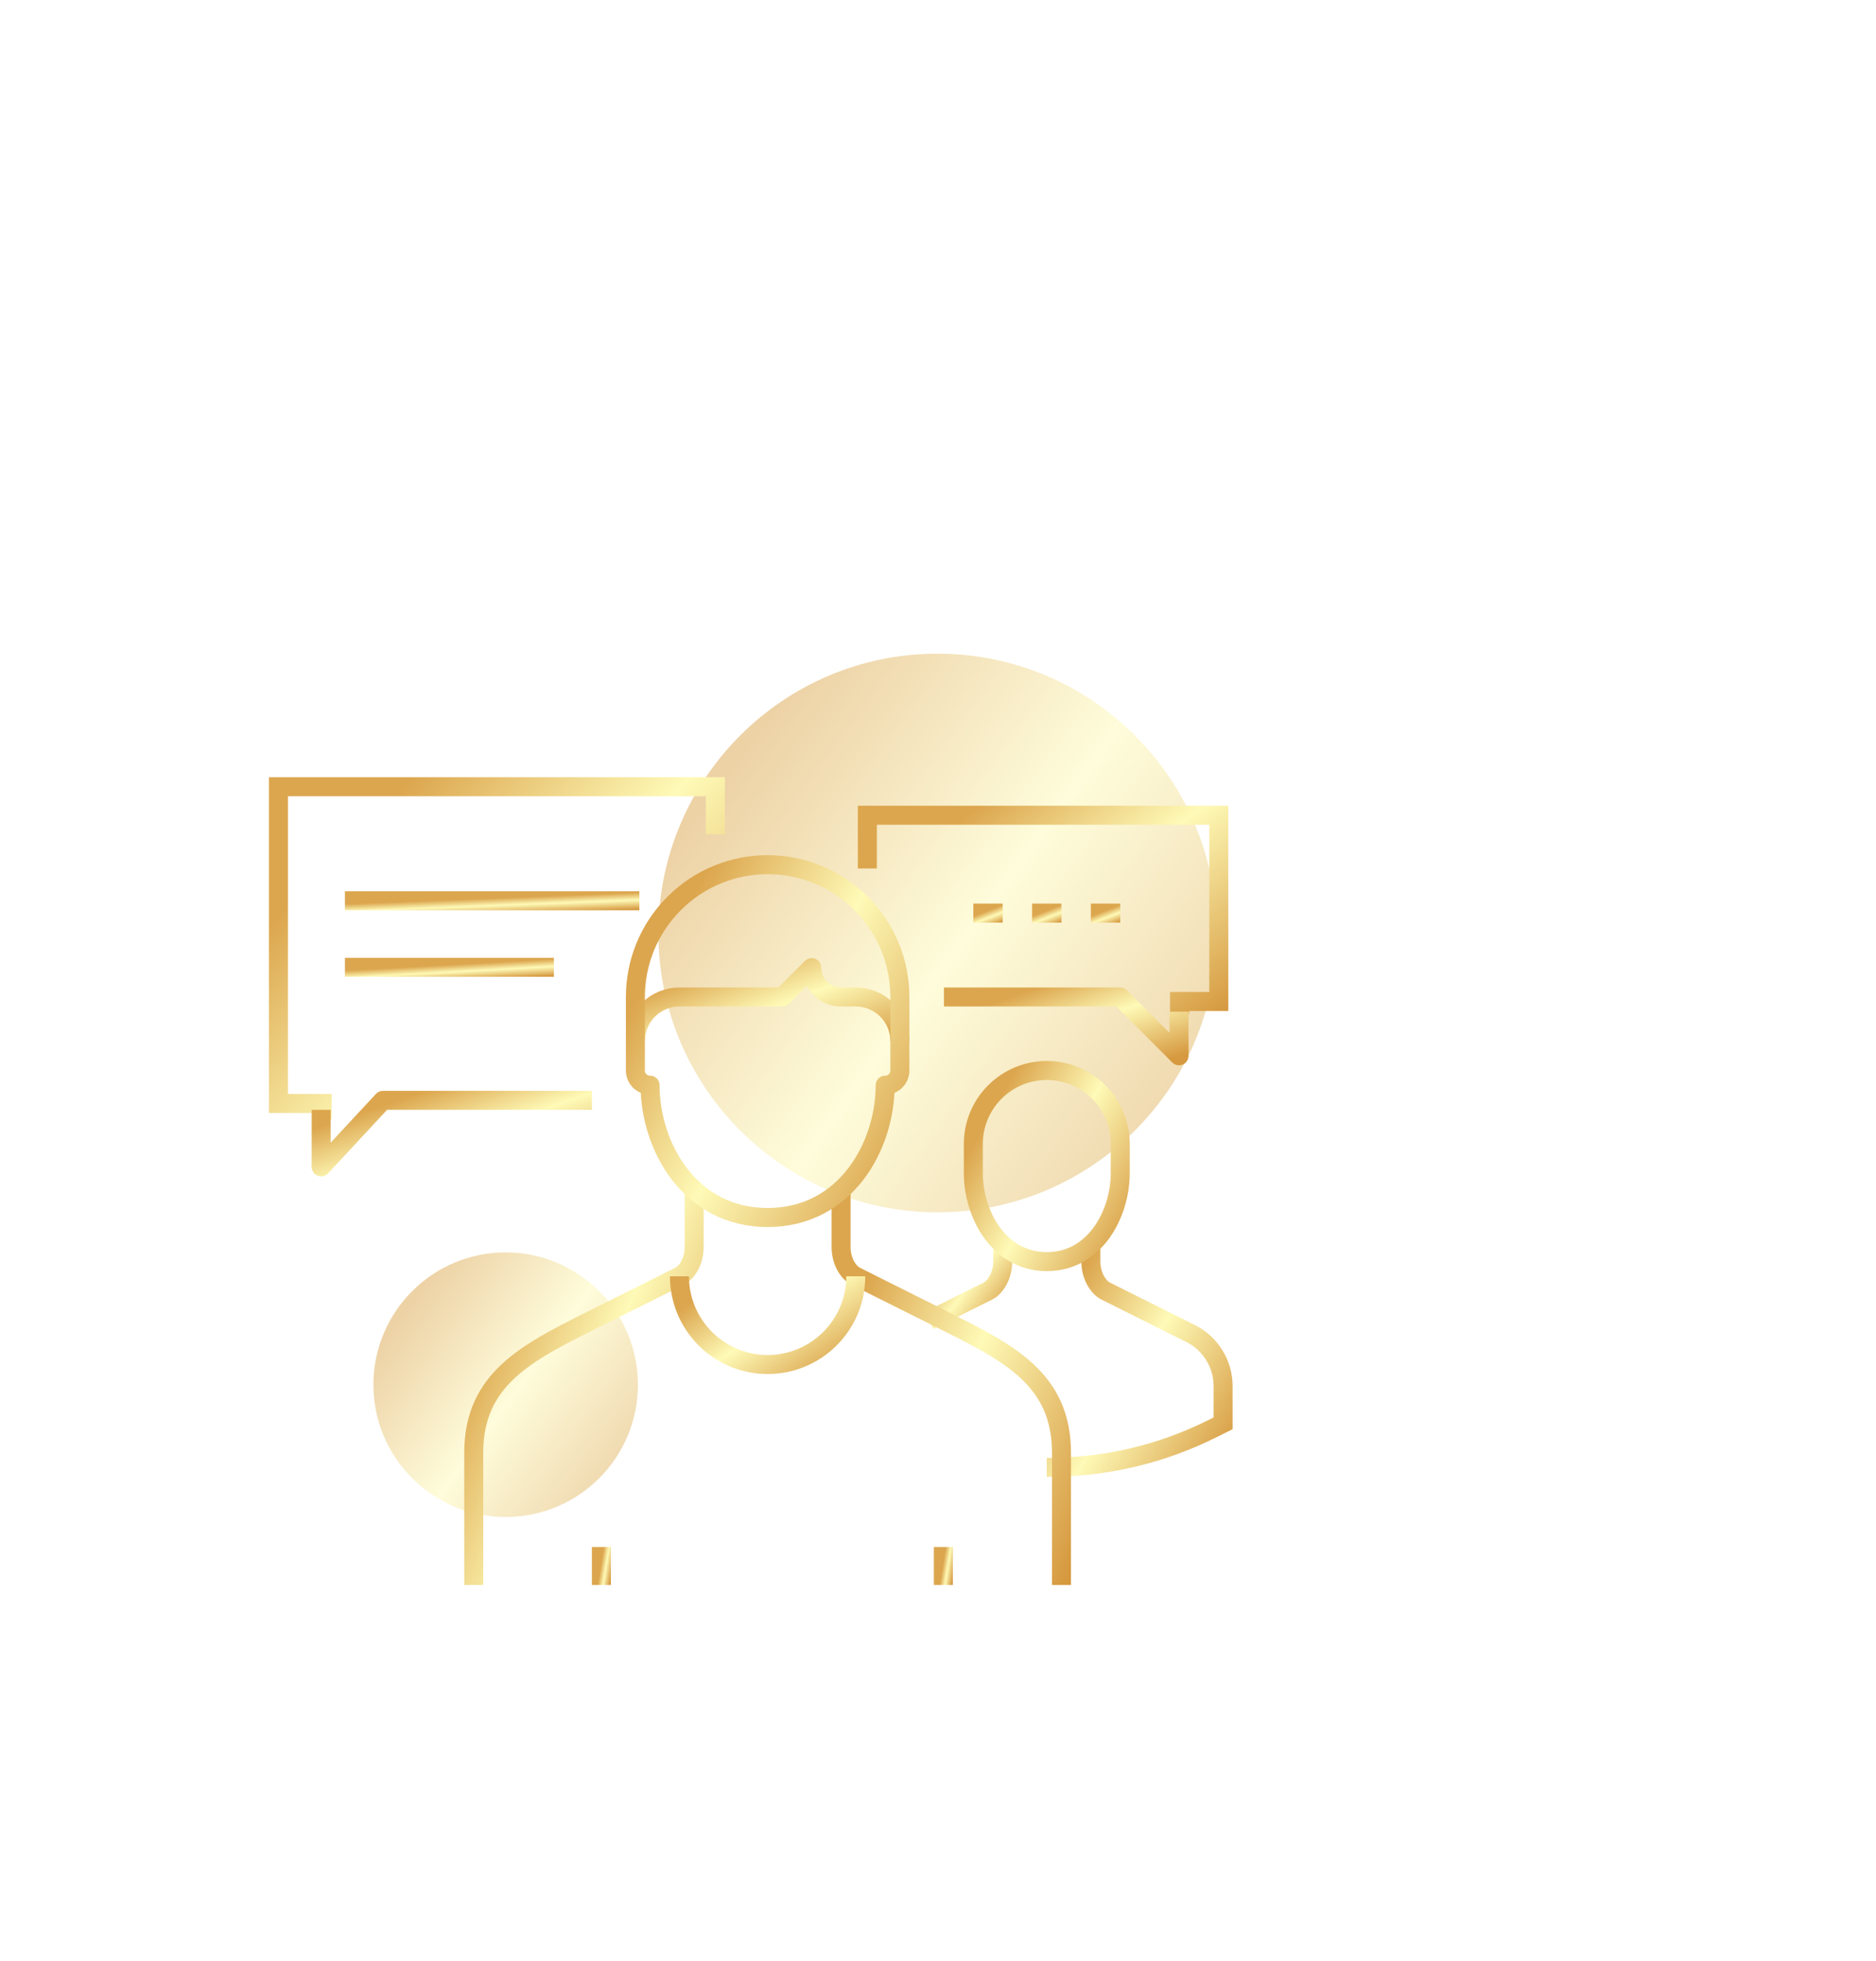 <svg width="223" height="233" viewBox="0 0 223 233" fill="none" xmlns="http://www.w3.org/2000/svg">
<g opacity="0.5" filter="url(#filter0_f_477_1248)">
<path d="M111.447 144.036C129.774 144.036 144.632 129.179 144.632 110.851C144.632 92.524 129.774 77.666 111.447 77.666C93.12 77.666 78.262 92.524 78.262 110.851C78.262 129.179 93.12 144.036 111.447 144.036Z" fill="url(#paint0_linear_477_1248)"/>
</g>
<g opacity="0.5" filter="url(#filter1_f_477_1248)">
<path d="M60.108 180.238C68.79 180.238 75.828 173.2 75.828 164.519C75.828 155.837 68.79 148.8 60.108 148.8C51.427 148.8 44.389 155.837 44.389 164.519C44.389 173.2 51.427 180.238 60.108 180.238Z" fill="url(#paint1_linear_477_1248)"/>
</g>
<path d="M110.459 156.879C110.459 156.879 113.952 155.133 117.445 153.386C118.259 152.981 119.192 151.64 119.192 149.893C119.192 149.02 119.192 148.147 119.192 148.147" stroke="url(#paint2_linear_477_1248)" stroke-width="2.258" stroke-miterlimit="10"/>
<path d="M129.671 148.147C129.671 148.147 129.671 149.02 129.671 149.893C129.671 151.64 130.604 152.981 131.418 153.386C138.405 156.879 141.529 158.443 141.529 158.443C142.652 159.003 143.639 159.871 144.346 161.019C145.057 162.163 145.39 163.434 145.39 164.69V169.106L144.129 169.734C141.171 171.215 137.997 172.384 134.633 173.177C131.273 173.972 127.741 174.345 124.432 174.345" stroke="url(#paint3_linear_477_1248)" stroke-width="2.258" stroke-miterlimit="10"/>
<path d="M118.257 129.747C119.96 128.04 122.198 127.188 124.432 127.188C126.666 127.188 128.903 128.04 130.606 129.747C132.312 131.451 133.164 133.687 133.164 135.921L133.161 139.414C133.161 144.088 130.253 149.893 124.432 149.893C118.612 149.893 115.702 144.088 115.702 139.414L115.699 135.921C115.699 133.687 116.551 131.451 118.257 129.747Z" stroke="url(#paint4_linear_477_1248)" stroke-width="2.258" stroke-miterlimit="10"/>
<path d="M82.514 141.16V148.147C82.514 149.893 81.641 151.203 80.767 151.64C77.274 153.386 73.781 155.133 70.288 156.879C62.589 160.729 56.315 163.866 56.315 172.599V188.318" stroke="url(#paint5_linear_477_1248)" stroke-width="2.258" stroke-miterlimit="10"/>
<path d="M126.178 188.318V172.599C126.178 163.866 119.904 160.729 112.205 156.879C108.712 155.133 105.219 153.386 101.726 151.64C100.853 151.203 99.98 149.893 99.98 148.147V141.16" stroke="url(#paint6_linear_477_1248)" stroke-width="2.258" stroke-miterlimit="10"/>
<path d="M101.726 151.64C101.726 157.428 97.033 162.119 91.247 162.119C85.46 162.119 80.767 157.428 80.767 151.64" stroke="url(#paint7_linear_477_1248)" stroke-width="2.258" stroke-miterlimit="10" stroke-linejoin="round"/>
<path d="M71.487 188.318V183.802" stroke="url(#paint8_linear_477_1248)" stroke-width="2.258" stroke-miterlimit="10"/>
<path d="M112.135 188.318V183.802" stroke="url(#paint9_linear_477_1248)" stroke-width="2.258" stroke-miterlimit="10"/>
<path d="M106.966 123.695C106.966 122.353 106.454 121.014 105.431 119.99C104.407 118.967 103.068 118.455 101.726 118.455H99.98C99.085 118.455 98.193 118.115 97.51 117.432C96.827 116.749 96.486 115.856 96.486 114.962L92.993 118.455H80.767C79.426 118.455 78.086 118.967 77.063 119.99C76.039 121.014 75.528 122.353 75.528 123.695" stroke="url(#paint10_linear_477_1248)" stroke-width="2.258" stroke-miterlimit="10" stroke-linejoin="round"/>
<path d="M75.528 118.455C75.528 114.433 77.063 110.41 80.132 107.342C83.202 104.271 87.223 102.736 91.247 102.736C95.271 102.736 99.291 104.271 102.362 107.342C105.431 110.41 106.966 114.433 106.966 118.455V127.188C106.966 127.635 106.795 128.082 106.454 128.423C106.114 128.763 105.666 128.934 105.219 128.934C105.219 136.122 100.561 144.654 91.247 144.654C81.931 144.654 77.274 136.122 77.274 128.934C76.827 128.934 76.38 128.763 76.039 128.423C75.699 128.082 75.528 127.635 75.528 127.188V118.455Z" stroke="url(#paint11_linear_477_1248)" stroke-width="2.258" stroke-miterlimit="10" stroke-linejoin="round"/>
<path d="M115.699 108.487H119.192" stroke="url(#paint12_linear_477_1248)" stroke-width="2.258" stroke-miterlimit="10"/>
<path d="M122.685 108.487H126.178" stroke="url(#paint13_linear_477_1248)" stroke-width="2.258" stroke-miterlimit="10"/>
<path d="M129.671 108.487H133.164" stroke="url(#paint14_linear_477_1248)" stroke-width="2.258" stroke-miterlimit="10"/>
<path d="M103.102 103.184V96.861H144.879V118.991H140.212V120.469" stroke="url(#paint15_linear_477_1248)" stroke-width="2.258" stroke-miterlimit="10"/>
<path d="M112.206 118.455H133.164L140.15 125.441V120.202" stroke="url(#paint16_linear_477_1248)" stroke-width="2.258" stroke-miterlimit="10" stroke-linejoin="round"/>
<path d="M41.002 107.023H76.004" stroke="url(#paint17_linear_477_1248)" stroke-width="2.258" stroke-miterlimit="10"/>
<path d="M41.002 114.927H65.842" stroke="url(#paint18_linear_477_1248)" stroke-width="2.258" stroke-miterlimit="10"/>
<path d="M38.292 132.992V131.11H33.098V93.474H85.037V99.119" stroke="url(#paint19_linear_477_1248)" stroke-width="2.258" stroke-miterlimit="10"/>
<path d="M38.179 131.863V138.638L45.518 130.734H70.358" stroke="url(#paint20_linear_477_1248)" stroke-width="2.258" stroke-miterlimit="10" stroke-linejoin="round"/>
<defs>
<filter id="filter0_f_477_1248" x="0.806" y="0.211" width="221.281" height="221.282" filterUnits="userSpaceOnUse" color-interpolation-filters="sRGB">
<feFlood flood-opacity="0" result="BackgroundImageFix"/>
<feBlend mode="normal" in="SourceGraphic" in2="BackgroundImageFix" result="shape"/>
<feGaussianBlur stdDeviation="38.728" result="effect1_foregroundBlur_477_1248"/>
</filter>
<filter id="filter1_f_477_1248" x="0.354" y="104.765" width="119.508" height="119.508" filterUnits="userSpaceOnUse" color-interpolation-filters="sRGB">
<feFlood flood-opacity="0" result="BackgroundImageFix"/>
<feBlend mode="normal" in="SourceGraphic" in2="BackgroundImageFix" result="shape"/>
<feGaussianBlur stdDeviation="22.017" result="effect1_foregroundBlur_477_1248"/>
</filter>
<linearGradient id="paint0_linear_477_1248" x1="78.262" y1="69.765" x2="166.325" y2="134.089" gradientUnits="userSpaceOnUse">
<stop offset="0.182" stop-color="#DCA64E"/>
<stop offset="0.495" stop-color="#FEFAB7"/>
<stop offset="0.897" stop-color="#D6993F"/>
</linearGradient>
<linearGradient id="paint1_linear_477_1248" x1="44.389" y1="145.057" x2="86.103" y2="175.526" gradientUnits="userSpaceOnUse">
<stop offset="0.182" stop-color="#DCA64E"/>
<stop offset="0.495" stop-color="#FEFAB7"/>
<stop offset="0.897" stop-color="#D6993F"/>
</linearGradient>
<linearGradient id="paint2_linear_477_1248" x1="110.459" y1="147.107" x2="122.046" y2="155.571" gradientUnits="userSpaceOnUse">
<stop offset="0.182" stop-color="#DCA64E"/>
<stop offset="0.495" stop-color="#FEFAB7"/>
<stop offset="0.897" stop-color="#D6993F"/>
</linearGradient>
<linearGradient id="paint3_linear_477_1248" x1="124.432" y1="145.028" x2="156.223" y2="163.605" gradientUnits="userSpaceOnUse">
<stop offset="0.182" stop-color="#DCA64E"/>
<stop offset="0.495" stop-color="#FEFAB7"/>
<stop offset="0.897" stop-color="#D6993F"/>
</linearGradient>
<linearGradient id="paint4_linear_477_1248" x1="115.699" y1="124.485" x2="142.71" y2="139.662" gradientUnits="userSpaceOnUse">
<stop offset="0.182" stop-color="#DCA64E"/>
<stop offset="0.495" stop-color="#FEFAB7"/>
<stop offset="0.897" stop-color="#D6993F"/>
</linearGradient>
<linearGradient id="paint5_linear_477_1248" x1="56.315" y1="135.546" x2="102.087" y2="154.12" gradientUnits="userSpaceOnUse">
<stop offset="0.182" stop-color="#DCA64E"/>
<stop offset="0.495" stop-color="#FEFAB7"/>
<stop offset="0.897" stop-color="#D6993F"/>
</linearGradient>
<linearGradient id="paint6_linear_477_1248" x1="99.98" y1="135.546" x2="145.751" y2="154.12" gradientUnits="userSpaceOnUse">
<stop offset="0.182" stop-color="#DCA64E"/>
<stop offset="0.495" stop-color="#FEFAB7"/>
<stop offset="0.897" stop-color="#D6993F"/>
</linearGradient>
<linearGradient id="paint7_linear_477_1248" x1="80.767" y1="150.392" x2="94.375" y2="170.271" gradientUnits="userSpaceOnUse">
<stop offset="0.182" stop-color="#DCA64E"/>
<stop offset="0.495" stop-color="#FEFAB7"/>
<stop offset="0.897" stop-color="#D6993F"/>
</linearGradient>
<linearGradient id="paint8_linear_477_1248" x1="71.487" y1="183.264" x2="73.471" y2="183.585" gradientUnits="userSpaceOnUse">
<stop offset="0.182" stop-color="#DCA64E"/>
<stop offset="0.495" stop-color="#FEFAB7"/>
<stop offset="0.897" stop-color="#D6993F"/>
</linearGradient>
<linearGradient id="paint9_linear_477_1248" x1="112.135" y1="183.264" x2="114.118" y2="183.585" gradientUnits="userSpaceOnUse">
<stop offset="0.182" stop-color="#DCA64E"/>
<stop offset="0.495" stop-color="#FEFAB7"/>
<stop offset="0.897" stop-color="#D6993F"/>
</linearGradient>
<linearGradient id="paint10_linear_477_1248" x1="75.528" y1="113.922" x2="83.61" y2="135.176" gradientUnits="userSpaceOnUse">
<stop offset="0.182" stop-color="#DCA64E"/>
<stop offset="0.495" stop-color="#FEFAB7"/>
<stop offset="0.897" stop-color="#D6993F"/>
</linearGradient>
<linearGradient id="paint11_linear_477_1248" x1="75.528" y1="97.746" x2="124.731" y2="124.701" gradientUnits="userSpaceOnUse">
<stop offset="0.182" stop-color="#DCA64E"/>
<stop offset="0.495" stop-color="#FEFAB7"/>
<stop offset="0.897" stop-color="#D6993F"/>
</linearGradient>
<linearGradient id="paint12_linear_477_1248" x1="115.699" y1="108.368" x2="116.645" y2="110.783" gradientUnits="userSpaceOnUse">
<stop offset="0.182" stop-color="#DCA64E"/>
<stop offset="0.495" stop-color="#FEFAB7"/>
<stop offset="0.897" stop-color="#D6993F"/>
</linearGradient>
<linearGradient id="paint13_linear_477_1248" x1="122.685" y1="108.368" x2="123.631" y2="110.783" gradientUnits="userSpaceOnUse">
<stop offset="0.182" stop-color="#DCA64E"/>
<stop offset="0.495" stop-color="#FEFAB7"/>
<stop offset="0.897" stop-color="#D6993F"/>
</linearGradient>
<linearGradient id="paint14_linear_477_1248" x1="129.671" y1="108.368" x2="130.618" y2="110.783" gradientUnits="userSpaceOnUse">
<stop offset="0.182" stop-color="#DCA64E"/>
<stop offset="0.495" stop-color="#FEFAB7"/>
<stop offset="0.897" stop-color="#D6993F"/>
</linearGradient>
<linearGradient id="paint15_linear_477_1248" x1="103.102" y1="94.051" x2="134.93" y2="135.191" gradientUnits="userSpaceOnUse">
<stop offset="0.182" stop-color="#DCA64E"/>
<stop offset="0.495" stop-color="#FEFAB7"/>
<stop offset="0.897" stop-color="#D6993F"/>
</linearGradient>
<linearGradient id="paint16_linear_477_1248" x1="112.206" y1="117.623" x2="118.168" y2="135.044" gradientUnits="userSpaceOnUse">
<stop offset="0.182" stop-color="#DCA64E"/>
<stop offset="0.495" stop-color="#FEFAB7"/>
<stop offset="0.897" stop-color="#D6993F"/>
</linearGradient>
<linearGradient id="paint17_linear_477_1248" x1="41.002" y1="106.904" x2="41.111" y2="109.685" gradientUnits="userSpaceOnUse">
<stop offset="0.182" stop-color="#DCA64E"/>
<stop offset="0.495" stop-color="#FEFAB7"/>
<stop offset="0.897" stop-color="#D6993F"/>
</linearGradient>
<linearGradient id="paint18_linear_477_1248" x1="41.002" y1="114.808" x2="41.155" y2="117.585" gradientUnits="userSpaceOnUse">
<stop offset="0.182" stop-color="#DCA64E"/>
<stop offset="0.495" stop-color="#FEFAB7"/>
<stop offset="0.897" stop-color="#D6993F"/>
</linearGradient>
<linearGradient id="paint19_linear_477_1248" x1="33.098" y1="88.769" x2="88.096" y2="141.567" gradientUnits="userSpaceOnUse">
<stop offset="0.182" stop-color="#DCA64E"/>
<stop offset="0.495" stop-color="#FEFAB7"/>
<stop offset="0.897" stop-color="#D6993F"/>
</linearGradient>
<linearGradient id="paint20_linear_477_1248" x1="38.179" y1="129.793" x2="44.831" y2="149.574" gradientUnits="userSpaceOnUse">
<stop offset="0.182" stop-color="#DCA64E"/>
<stop offset="0.495" stop-color="#FEFAB7"/>
<stop offset="0.897" stop-color="#D6993F"/>
</linearGradient>
</defs>
</svg>

